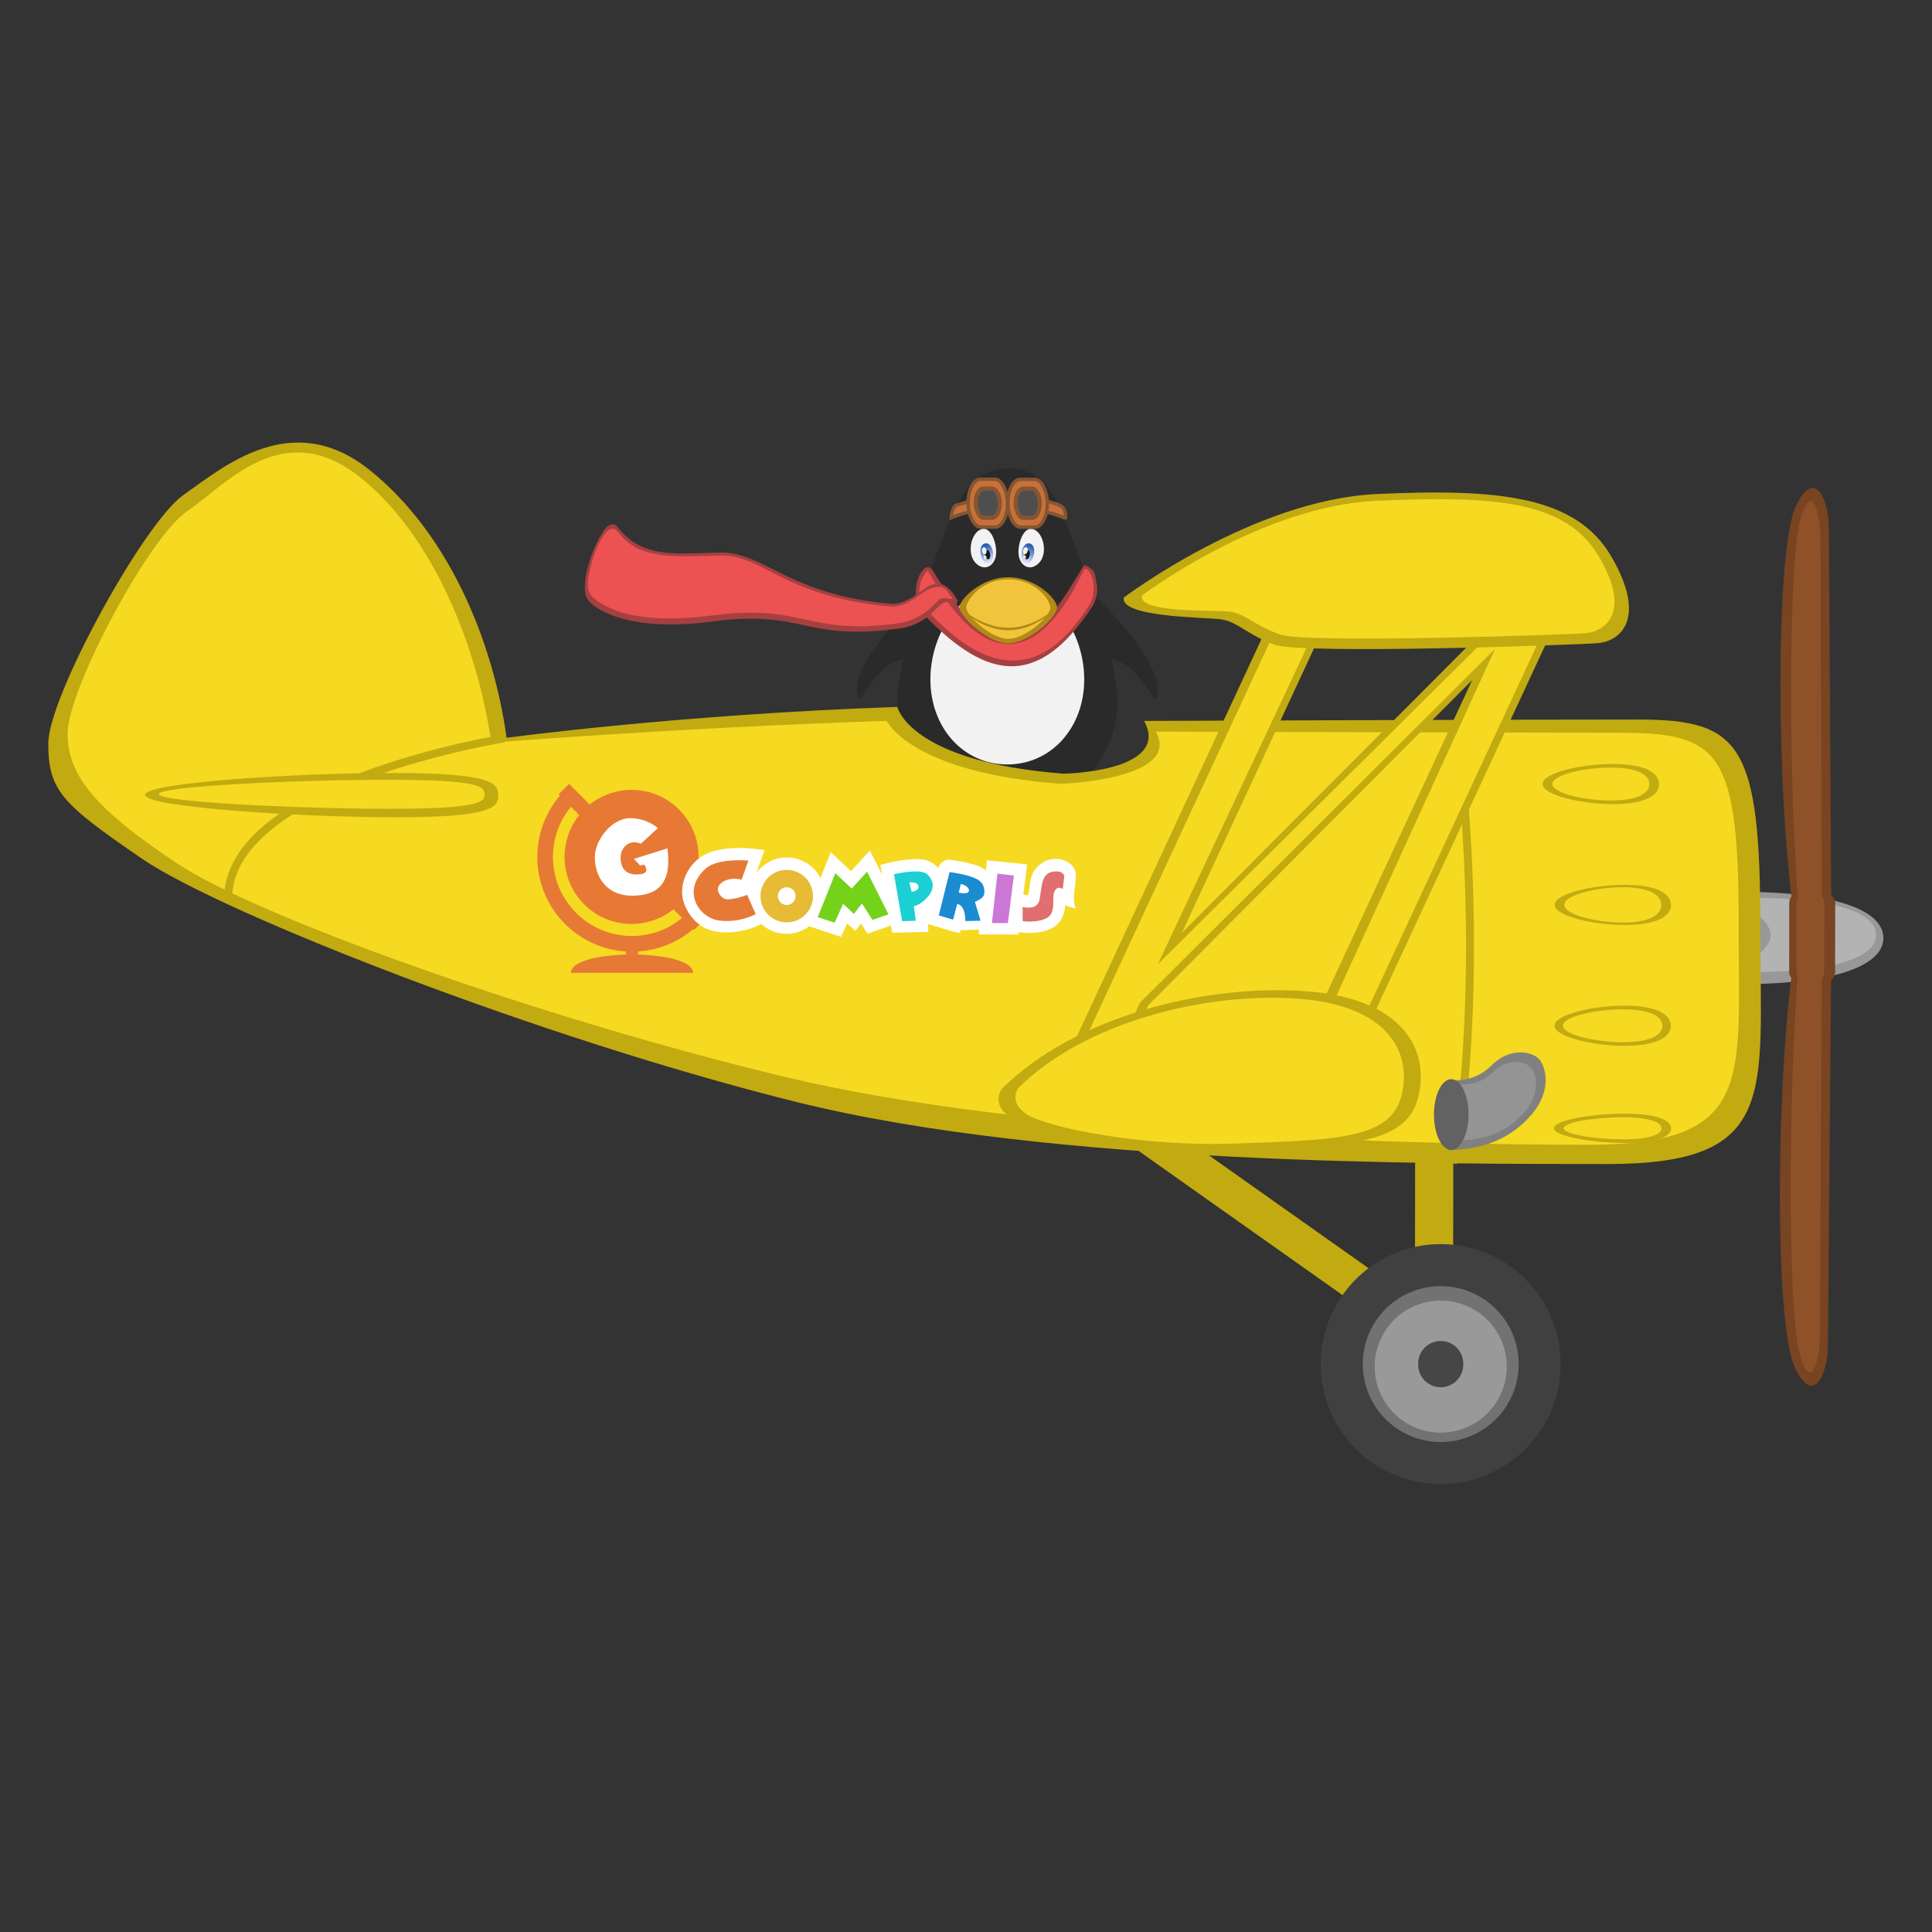 <?xml version="1.0" encoding="UTF-8" standalone="no"?>
<svg
   xmlns:dc="http://purl.org/dc/elements/1.1/"
   xmlns:cc="http://creativecommons.org/ns#"
   xmlns:rdf="http://www.w3.org/1999/02/22-rdf-syntax-ns#"
   xmlns:svg="http://www.w3.org/2000/svg"
   xmlns="http://www.w3.org/2000/svg"
   xmlns:xlink="http://www.w3.org/1999/xlink"
   width="100"
   height="100"
   viewBox="0 0 100 100"
   version="1.1"
   id="svg8">
  <rect x="0" y="0" width="100" height="100" fill="#333333" stroke="none"/>
  <defs
     id="defs2">
    <linearGradient
       gradientTransform="matrix(1,0,0,1.086,0,-53.897)"
       gradientUnits="userSpaceOnUse"
       y2="650.05"
       x2="945.679"
       y1="637.412"
       x1="940.963"
       id="linearGradient4503"
       xlink:href="#linearGradient4497" />
    <linearGradient
       id="linearGradient4497">
      <stop
         id="stop4499"
         offset="0"
         style="stop-color:#275eb1;stop-opacity:1" />
      <stop
         id="stop4501"
         offset="1"
         style="stop-color:#e6ecf9;stop-opacity:1" />
    </linearGradient>
    <linearGradient
       gradientTransform="matrix(-1,0,0,1.086,1919.998,-53.897)"
       gradientUnits="userSpaceOnUse"
       y2="650.05"
       x2="945.679"
       y1="637.412"
       x1="940.963"
       id="linearGradient4503-2"
       xlink:href="#linearGradient4497" />
  </defs>
  <g
     id="layer1"
     transform="matrix(0.766,0,0,0.766,0.968,-760.963)">
    <g
       transform="matrix(0.085,0,0,0.085,35.716,992.785)"
       id="layer1-2">
      <path
         id="path3775-3"
         d="m 402.557,627.341 c 15.456,-0.127 60.592,16.71 59.134,23.104 -0.38,1.666 -16.172,7.307 -22.291,10.189 -3.492,1.645 1.643,6.653 -1.605,7.053 -3.248,0.4 -12.102,-3.213 -19.215,-3.703 -9.139,-0.63 -26.51,1.962 -30.385,1.576 -3.876,-0.386 -8.974,-28.106 -6.811,-29.111 6.421,-2.958 16.604,-8.771 21.172,-9.108 z"
         style="display:inline;opacity:0.99;fill:#a78014;fill-opacity:1;stroke:none" />
      <path
         id="path3775"
         d="m 329.454,627.342 c -15.456,-0.127 -60.592,16.71 -59.134,23.104 0.38,1.666 16.172,7.307 22.291,10.189 3.492,1.645 -1.643,6.653 1.604,7.053 3.248,0.4 12.102,-3.213 19.215,-3.703 9.138,-0.63 26.51,1.962 30.385,1.576 3.876,-0.386 8.974,-28.106 6.811,-29.111 -6.421,-2.958 -16.604,-8.771 -21.172,-9.108 z"
         style="display:inline;fill:#a78014;fill-opacity:1;stroke:none" />
      <g
         transform="translate(-594.614,-196.854)"
         id="g4667"
         style="display:inline">
        <path
           style="display:inline;fill:#e2a70e;fill-opacity:1;stroke:none"
           d="m 921.346,828.775 c -13.481,-0.111 -52.851,12.576 -51.579,18.152 0.331,1.453 14.106,4.373 19.443,6.887 3.046,1.435 0.311,5.803 3.144,6.152 2.833,0.349 8.812,-2.802 15.015,-3.23 7.971,-0.549 25.123,1.967 28.504,1.63 3.38,-0.337 3.828,-22.771 1.941,-23.648 -5.601,-2.58 -12.483,-5.65 -16.467,-5.944 z"
           id="path3775-9" />
        <path
           style="display:inline;fill:#e2a70e;fill-opacity:1;stroke:none"
           d="m 999.311,828.775 c 13.482,-0.111 52.851,12.576 51.579,18.152 -0.331,1.453 -14.106,4.373 -19.443,6.887 -3.046,1.435 -0.311,5.803 -3.144,6.152 -2.833,0.349 -8.812,-2.802 -15.015,-3.23 -7.971,-0.549 -25.123,1.967 -28.504,1.63 -3.38,-0.337 -3.828,-22.771 -1.941,-23.648 5.601,-2.58 12.483,-5.65 16.467,-5.944 z"
           id="path3775-9-3" />
      </g>
      <g
         transform="translate(-594.286,-196.854)"
         style="display:inline;fill:#2a2a2a;fill-opacity:1"
         id="g4602">
        <path
           style="color:#000000;display:inline;overflow:visible;visibility:visible;fill:#2a2a2a;fill-opacity:1;fill-rule:nonzero;stroke:none;stroke-width:0.5;marker:none;enable-background:accumulate"
           d="m 1047.581,761.802 c 0,48.369 -39.211,87.581 -87.581,87.581 -48.369,0 -87.581,-39.211 -87.581,-87.581 0,-24.185 13.803,-71.409 29.652,-112.587 15.849,-41.178 25.492,-72.499 59.033,-72.499 33.542,0 40.975,31.321 56.824,72.499 15.849,41.178 29.652,88.402 29.652,112.587 z"
           id="path2992" />
        <path
           style="fill:#2a2a2a;fill-opacity:1;stroke:none"
           d="m 1037.622,728.006 c 23.716,-0.381 36.089,30.199 40.177,32.407 10.97,-19.992 -30.476,-66.345 -51.727,-85.46 -12.132,-10.912 6.473,51.314 11.55,53.053 z"
           id="path3807" />
        <path
           style="display:inline;fill:#2a2a2a;fill-opacity:1;stroke:none"
           d="m 882.378,728.006 c -23.716,-0.381 -36.089,30.199 -40.177,32.407 -10.97,-19.992 30.476,-66.345 51.727,-85.46 12.132,-10.912 -6.473,51.314 -11.55,53.053 z"
           id="path3807-7" />
      </g>
      <path
         id="path3829"
         d="m 426.857,547.626 c 0,38.441 -26.27,67.604 -61.143,67.604 -34.873,0 -61.143,-29.163 -61.143,-67.604 0,-38.441 26.27,-75.604 61.143,-75.604 34.873,0 61.143,37.163 61.143,75.604 z"
         style="color:#000000;display:inline;overflow:visible;visibility:visible;fill:#f2f2f2;fill-opacity:1;fill-rule:nonzero;stroke:none;stroke-width:0.5;marker:none;enable-background:accumulate" />
      <g
         transform="translate(-594.254,-196.854)"
         id="g4625"
         style="display:inline">
        <path
           style="fill:#f2f2f5;fill-opacity:1;stroke:none"
           d="m 939.016,625.167 c 8.223,-3.274 13.362,12.734 11.801,21.21 -1.561,8.476 -9.504,12.463 -16.25,5.306 -6.746,-7.156 -3.774,-23.242 4.449,-26.516 z"
           id="path2999" />
        <path
           style="display:inline;fill:url(#linearGradient4503);fill-opacity:1;stroke:none"
           d="m 942.972,636.293 c 6.989,-0.193 7.867,17.204 1.526,16.26 -6.341,-0.944 -8.515,-16.067 -1.526,-16.26 z"
           id="path3769-9" />
        <path
           style="fill:#171717;fill-opacity:1;stroke:none"
           d="m 943.913,641.709 c 2.95,-0.086 3.321,7.676 0.644,7.255 -2.677,-0.421 -3.594,-7.168 -0.644,-7.255 z"
           id="path3769" />
        <path
           style="display:inline;fill:#f2f2f5;fill-opacity:1;stroke:none"
           d="m 980.921,625.167 c -8.223,-3.274 -13.362,12.734 -11.801,21.21 1.561,8.476 9.504,12.463 16.25,5.306 6.746,-7.156 3.774,-23.242 -4.449,-26.516 z"
           id="path2999-2" />
        <path
           style="display:inline;fill:url(#linearGradient4503-2);fill-opacity:1;stroke:none"
           d="m 977.026,636.293 c -6.989,-0.193 -7.867,17.204 -1.526,16.26 6.341,-0.944 8.515,-16.067 1.526,-16.26 z"
           id="path3769-9-5" />
        <path
           style="display:inline;fill:#171717;fill-opacity:1;stroke:none"
           d="m 976.087,641.709 c -2.95,-0.086 -3.321,7.676 -0.644,7.255 2.677,-0.421 3.594,-7.168 0.644,-7.255 z"
           id="path3769-6" />
        <path
           style="display:inline;fill:#ffffff;fill-opacity:0.902;stroke:none"
           d="m 941.33,639.499 c 2.594,-0.065 2.92,5.77 0.567,5.453 -2.354,-0.317 -3.161,-5.389 -0.567,-5.453 z"
           id="path3769-2" />
        <path
           style="display:inline;fill:#ffffff;fill-opacity:0.767;stroke:none"
           d="m 942.099,645.818 c 1.705,-0.034 1.919,3.048 0.372,2.88 -1.547,-0.167 -2.077,-2.846 -0.372,-2.88 z"
           id="path3769-2-0" />
        <path
           style="display:inline;fill:#ffffff;fill-opacity:0.902;stroke:none"
           d="m 974.668,639.499 c -2.594,-0.065 -2.92,5.77 -0.567,5.453 2.354,-0.317 3.161,-5.389 0.567,-5.453 z"
           id="path3769-2-9" />
        <path
           style="display:inline;fill:#ffffff;fill-opacity:0.767;stroke:none"
           d="m 973.898,645.818 c -1.705,-0.034 -1.919,3.048 -0.372,2.88 1.547,-0.167 2.077,-2.846 0.372,-2.88 z"
           id="path3769-2-0-2" />
      </g>
    </g>
    <path
       d="m 63.018,1028.402 c 0,0 3.575,-1.578 7.662,0.013 l 0.047,2e-4 c 0,0 0.094,-0.577 -0.328,-0.816 -0.422,-0.238 -2.02,-0.615 -3.663,-0.618 -1.643,0 -2.99,0.47 -3.342,0.571 -0.352,0.102 -0.376,0.848 -0.376,0.848 z"
       id="path10619-1-4"
       style="fill:#c87137;stroke:#855534;stroke-width:0.229;stroke-linecap:butt;stroke-linejoin:miter;stroke-miterlimit:4;stroke-dasharray:none;stroke-opacity:1" />
    <rect
       width="2.661"
       height="3.231"
       rx="0.841"
       ry="1.585"
       x="65.019"
       y="1025.676"
       id="rect10654-21-3"
       style="color:#000000;display:inline;overflow:visible;visibility:visible;fill:#c87137;fill-opacity:1;fill-rule:nonzero;stroke:#855534;stroke-width:0.232;stroke-linecap:round;stroke-linejoin:round;stroke-miterlimit:4;stroke-dasharray:none;stroke-dashoffset:0;stroke-opacity:1;marker:none;enable-background:accumulate"
       transform="matrix(1,0.002,-8.4203028e-4,1,0,0)" />
    <rect
       width="2.661"
       height="3.231"
       rx="0.841"
       ry="1.585"
       x="67.707"
       y="1025.676"
       id="rect10654-2-0-9"
       style="color:#000000;display:inline;overflow:visible;visibility:visible;fill:#c87137;fill-opacity:1;fill-rule:nonzero;stroke:#855534;stroke-width:0.232;stroke-linecap:round;stroke-linejoin:round;stroke-miterlimit:4;stroke-dasharray:none;stroke-dashoffset:0;stroke-opacity:1;marker:none;enable-background:accumulate"
       transform="matrix(1,0.002,-8.4203028e-4,1,0,0)" />
    <path
       style="fill:#a64040;fill-opacity:1;stroke:none;stroke-width:0.721;stroke-linecap:round;stroke-linejoin:round;stroke-miterlimit:4;stroke-dasharray:none;stroke-opacity:1"
       d="m 61.442,1031.753 c -0.013,-10e-5 -0.025,4e-4 -0.037,0 -0.087,0 -0.17,0.043 -0.231,0.106 -0.477,0.483 -0.672,1.325 -0.492,2.478 0.009,0.06 0.033,0.116 0.07,0.164 4.409,4.824 8.021,5.75 11.868,-0.207 0.005,-0.013 0.01,-0.018 0.015,-0.027 0.237,-0.544 0.299,-1.016 0.202,-1.421 -0.098,-0.405 -0.064,-0.74 -0.347,-0.963 -0.171,-0.135 -0.45,-0.376 -0.561,-0.189 -0.84,1.367 -1.904,3.316 -3.171,4.146 -0.833,0.524 -1.992,0.765 -3.12,0.261 -1.129,-0.505 -2.399,-1.67 -3.899,-4.173 -0.062,-0.106 -0.174,-0.171 -0.296,-0.176 z"
       id="path10615-4-3" />
    <rect
       width="1.622"
       height="1.97"
       rx="0.513"
       ry="0.966"
       x="65.538"
       y="1026.306"
       id="rect10654-0-90-6"
       style="color:#000000;display:inline;overflow:visible;visibility:visible;fill:#4e4e4e;fill-opacity:1;fill-rule:nonzero;stroke:#855534;stroke-width:0.283;stroke-linecap:round;stroke-linejoin:round;stroke-miterlimit:4;stroke-dasharray:none;stroke-dashoffset:0;stroke-opacity:1;marker:none;enable-background:accumulate"
       transform="matrix(1,0.002,-8.4203028e-4,1,0,0)" />
    <path
       d="m 61.037,1034.281 c 5.105,5.782 8.627,4.192 11.215,0.16 0.772,-1.023 0.219,-2.718 -0.244,-2.564 -0.539,0.977 -4.613,10.838 -10.578,0.091 -0.357,0.362 -0.707,0.969 -0.537,2.053 z"
       id="path10615-4-3-1"
       style="fill:#ec5252;fill-opacity:1;stroke:none;stroke-width:0.72;stroke-linecap:round;stroke-linejoin:round;stroke-miterlimit:4;stroke-dasharray:none;stroke-opacity:1" />
    <path
       style="fill:#a64040;fill-opacity:1;stroke:none;stroke-width:0.514;stroke-linecap:round;stroke-linejoin:round;stroke-miterlimit:4;stroke-dasharray:none;stroke-opacity:1"
       d="m 40.183,1028.855 c -0.118,-0.016 -0.217,0.022 -0.295,0.071 -0.156,0.094 -0.272,0.237 -0.397,0.418 -0.251,0.362 -0.511,0.891 -0.733,1.475 -0.221,0.584 -0.401,1.22 -0.472,1.789 -0.071,0.567 -0.062,1.085 0.246,1.434 0.004,0 0.137,0.164 0.415,0.361 0.282,0.2 0.72,0.451 1.358,0.672 1.275,0.442 3.343,0.765 6.557,0.345 3.154,-0.412 4.666,-0.071 6.259,0.265 1.593,0.336 3.265,0.663 6.558,0.182 a 0.257,0.257 0 0 0 0.012,0 c 1.106,-0.215 1.73,-0.731 2.155,-1.144 0.213,-0.207 0.38,-0.384 0.524,-0.487 0.144,-0.103 0.242,-0.138 0.407,-0.115 a 0.257,0.257 0 0 0 0.124,-0.013 c 0.004,0.013 0.037,0.055 0.037,0.055 a 0.257,0.257 0 0 0 0.461,-0.23 c 0,0 -0.143,-0.288 -0.387,-0.565 -0.245,-0.276 -0.631,-0.584 -1.115,-0.49 -0.462,0.09 -0.816,0.43 -1.247,0.729 -0.427,0.297 -0.909,0.569 -1.54,0.627 -3.459,-0.271 -5.627,-1.129 -7.294,-1.926 -1.672,-0.799 -2.865,-1.565 -4.354,-1.548 -1.412,0.017 -2.751,0.144 -3.934,-0.018 -1.178,-0.161 -2.195,-0.589 -3.06,-1.706 -0.058,-0.086 -0.165,-0.167 -0.283,-0.182 z"
       id="path10617-6-3" />
    <rect
       width="1.622"
       height="1.97"
       rx="0.513"
       ry="0.966"
       x="68.236"
       y="1026.306"
       id="rect10654-0-9-5-0"
       style="color:#000000;display:inline;overflow:visible;visibility:visible;fill:#4e4e4e;fill-opacity:1;fill-rule:nonzero;stroke:#855534;stroke-width:0.283;stroke-linecap:round;stroke-linejoin:round;stroke-miterlimit:4;stroke-dasharray:none;stroke-dashoffset:0;stroke-opacity:1;marker:none;enable-background:accumulate"
       transform="matrix(1,0.002,-8.4203028e-4,1,0,0)" />
    <path
       style="fill:#ec5252;fill-opacity:1;stroke:none;stroke-width:0.514;stroke-linecap:round;stroke-linejoin:round;stroke-miterlimit:4;stroke-dasharray:none;stroke-opacity:1"
       d="m 40.183,1029.16 c -0.118,-0.016 -0.217,0.022 -0.295,0.07 -0.156,0.094 -0.272,0.237 -0.397,0.418 -0.572,0.882 -0.795,1.829 -1.001,2.796 -0.071,0.567 -0.062,0.922 0.246,1.271 0.443,0.485 1.142,0.756 1.63,0.973 1.275,0.442 3.281,0.745 6.496,0.325 3.154,-0.412 4.666,-0.07 6.259,0.265 1.593,0.336 3.195,0.72 6.489,0.239 1.458,-0.319 2.035,-1.044 2.566,-1.551 0.182,-0.216 0.582,-0.086 0.582,-0.086 0.627,0.06 0.216,-0.059 0.016,-0.478 -0.245,-0.276 -0.394,-0.388 -0.878,-0.293 -0.462,0.09 -0.831,0.386 -1.261,0.686 -0.427,0.297 -0.894,0.57 -1.526,0.627 -3.459,-0.271 -5.627,-1.072 -7.294,-1.869 -1.672,-0.799 -2.845,-1.606 -4.334,-1.589 -1.412,0.017 -2.853,0.124 -4.036,-0.038 -1.178,-0.162 -2.113,-0.467 -2.979,-1.584 -0.058,-0.086 -0.165,-0.167 -0.283,-0.182 z"
       id="path10617-6-3-7" />
    <path
       id="path3792"
       d="m 70.161,1034.466 c 0,0.679 -1.943,2.433 -3.294,2.433 -1.351,0 -3.294,-1.821 -3.294,-2.433 0,-0.543 1.475,-2.036 3.294,-2.036 1.819,0 3.294,1.448 3.294,2.036 z"
       style="color:#000000;display:inline;overflow:visible;visibility:visible;fill:#b28b16;fill-opacity:1;fill-rule:nonzero;stroke:none;stroke-width:0.417;marker:none;enable-background:accumulate" />
    <path
       id="path3792-7"
       d="m 69.708,1034.494 c 0,0.586 -1.676,2.098 -2.841,2.098 -1.165,0 -2.841,-1.571 -2.841,-2.098 0,-0.469 0.964,-1.926 2.841,-1.926 1.877,0 2.841,1.419 2.841,1.926 z"
       style="color:#000000;display:inline;overflow:visible;visibility:visible;fill:#f1c43c;fill-opacity:1;fill-rule:nonzero;stroke:none;stroke-width:0.417;marker:none;enable-background:accumulate" />
    <path
       id="path3803"
       d="m 63.692,1034.536 -0.005,0.061 c 0,0 1.367,1.419 3.181,1.419 1.814,0 3.181,-1.419 3.181,-1.419 l -0.005,-0.061 c 0,0 -1.406,1.305 -3.176,1.305 -1.77,0 -3.176,-1.305 -3.176,-1.305 z"
       style="color:#000000;font-style:normal;font-variant:normal;font-weight:normal;font-stretch:normal;font-size:medium;line-height:normal;font-family:Sans;-inkscape-font-specification:Sans;text-indent:0;text-align:start;text-decoration:none;text-decoration-line:none;letter-spacing:normal;word-spacing:normal;text-transform:none;writing-mode:lr-tb;direction:ltr;baseline-shift:baseline;text-anchor:start;display:inline;overflow:visible;visibility:visible;fill:#b28b16;fill-opacity:1;stroke:none;stroke-width:0.833px;marker:none;enable-background:accumulate" />
    <path
       style="color:#000000;display:inline;overflow:visible;visibility:visible;fill:#989898;fill-opacity:1;fill-rule:nonzero;stroke:none;stroke-width:1.096;stroke-linecap:round;stroke-linejoin:round;stroke-miterlimit:4;stroke-dasharray:none;stroke-dashoffset:0;stroke-opacity:1;marker:none;enable-background:accumulate"
       id="path9886-9-6"
       d="m 126,1056.815 c -0.001,1.724 -2.9,3.118 -9.748,3.11 -2.287,0 1.138,-1.315 1.14,-3.039 0.001,-1.724 -3.42,-3.208 -1.133,-3.205 6.982,0.013 9.743,1.409 9.741,3.134 z" />
    <path
       style="color:#000000;display:inline;overflow:visible;visibility:visible;fill:#b3b3b3;fill-opacity:1;fill-rule:nonzero;stroke:none;stroke-width:1.096;stroke-linecap:round;stroke-linejoin:round;stroke-miterlimit:4;stroke-dasharray:none;stroke-dashoffset:0;stroke-opacity:1;marker:none;enable-background:accumulate"
       id="path9886-9-6-2"
       d="m 125.508,1056.609 c -10e-4,1.387 -2.493,2.509 -8.381,2.502 -1.966,0 1.258,-1.123 1.26,-2.51 0.001,-1.387 -3.22,-2.515 -1.254,-2.513 6.002,0.013 8.376,1.134 8.374,2.521 z" />
    <path
       style="fill:#784421;fill-opacity:1;stroke:none;stroke-width:1.096;stroke-linecap:round;stroke-linejoin:round;stroke-miterlimit:4;stroke-dasharray:none;stroke-opacity:1"
       id="path9891-4-6"
       d="m 122.477,1054.637 -0.157,-25.48 c 0.021,-1.788 -0.929,-4.301 -2.241,-1.515 -1.383,2.937 -1.331,19.306 -0.126,27.568" />
    <path
       style="display:inline;fill:#784421;fill-opacity:1;stroke:none;stroke-width:1.096;stroke-linecap:round;stroke-linejoin:round;stroke-miterlimit:4;stroke-dasharray:none;stroke-opacity:1"
       id="path9891-8-3-9"
       d="m 122.472,1058.822 -0.217,25.48 c 0.017,1.788 -0.94,4.299 -2.245,1.509 -1.376,-2.941 -1.286,-19.309 -0.061,-27.568" />
    <rect
       style="color:#000000;display:inline;overflow:visible;visibility:visible;fill:#784421;fill-opacity:1;fill-rule:nonzero;stroke:none;stroke-width:1.096;stroke-linecap:round;stroke-linejoin:round;stroke-miterlimit:4;stroke-dasharray:none;stroke-dashoffset:0;stroke-opacity:1;marker:none;enable-background:accumulate"
       id="rect9889-1-9"
       y="1053.641"
       x="120.891"
       ry="0.628"
       rx="0.645"
       height="5.979"
       width="3.103"
       transform="rotate(0.068)" />
    <g
       transform="matrix(0.408,4.8368655e-4,-4.838284e-4,0.408,-370.454,906.175)"
       id="g9882-0-3"
       style="fill:#c2aa11;fill-opacity:1;stroke:none;stroke-width:1;stroke-linecap:round;stroke-linejoin:round;stroke-miterlimit:4;stroke-dasharray:none">
      <rect
         width="6.32"
         height="37.11"
         x="1139.726"
         y="403.508"
         id="rect9858-1-4"
         style="color:#000000;display:inline;overflow:visible;visibility:visible;fill:#c2aa11;fill-opacity:1;fill-rule:nonzero;stroke:none;stroke-width:1.316;stroke-linecap:round;stroke-linejoin:round;stroke-miterlimit:4;stroke-dasharray:none;stroke-dashoffset:0;stroke-opacity:1;marker:none;enable-background:accumulate" />
      <rect
         width="6.125"
         height="54.741"
         x="301.037"
         y="1125.266"
         transform="rotate(-54.805)"
         id="rect9858-7-2-9"
         style="color:#000000;display:inline;overflow:visible;visibility:visible;fill:#c2aa11;fill-opacity:1;fill-rule:nonzero;stroke:none;stroke-width:1.316;stroke-linecap:round;stroke-linejoin:round;stroke-miterlimit:4;stroke-dasharray:none;stroke-dashoffset:0;stroke-opacity:1;marker:none;enable-background:accumulate" />
    </g>
    <path
       d="m 32.966,1043.278 c 0,0 11.579,-1.574 26.405,-2.086 0,0 0.79,3.706 11.246,4.512 0,0 7.28,-0.124 5.431,-3.566 0,0 26.878,-0.101 33.427,-0.093 6.883,0.013 8.225,1.636 8.21,14.254 -0.013,11.033 1.285,15.795 -10.363,15.781 -11.648,-0.013 -37.46,0.087 -54.662,-4.167 -17.203,-4.255 -38.9,-12.749 -44.323,-16.461 -5.423,-3.712 -6.34,-4.614 -6.337,-7.79 0.004,-3.176 6.48,-14.941 9.13,-16.791 2.65,-1.849 7.301,-5.921 12.591,-1.681 5.29,4.241 8.327,11.469 9.246,18.086 z"
       id="path9759-79-0"
       style="fill:#c2aa11;fill-opacity:1;stroke:none;stroke-width:0.537;stroke-linecap:round;stroke-linejoin:round;stroke-miterlimit:4;stroke-dasharray:none;stroke-opacity:1" />
    <path
       d="m 31.937,1043.611 c 0,0 12.285,-0.997 26.715,-1.479 0,0 1.583,3.496 11.759,4.256 0,0 8.225,-0.279 6.426,-3.527 0,0 25.02,0.068 31.395,0.076 6.699,0.013 8.005,1.218 7.99,13.12 -0.013,10.407 1.088,14.736 -10.249,14.723 -11.337,-0.013 -37.435,-0.568 -54.178,-4.582 -16.743,-4.013 -35.745,-10.886 -41.022,-14.387 -5.278,-3.501 -7.473,-5.817 -7.47,-8.813 0.004,-2.996 5.493,-13.279 8.072,-15.024 2.579,-1.744 6.416,-6.399 11.564,-2.399 5.148,4 8.105,11.795 8.999,18.037 z"
       id="path9759-79-0-0"
       style="fill:#f6d921;fill-opacity:1;stroke:none;stroke-width:0.537;stroke-linecap:round;stroke-linejoin:round;stroke-miterlimit:4;stroke-dasharray:none;stroke-opacity:1" />
    <path
       style="color:#000000;font-style:normal;font-variant:normal;font-weight:normal;font-stretch:normal;font-size:medium;line-height:normal;font-family:sans-serif;text-indent:0;text-align:start;text-decoration:none;text-decoration-line:none;text-decoration-style:solid;text-decoration-color:#000000;letter-spacing:normal;word-spacing:normal;text-transform:none;writing-mode:lr-tb;direction:ltr;baseline-shift:baseline;text-anchor:start;white-space:normal;clip-rule:nonzero;display:inline;overflow:visible;visibility:visible;opacity:1;isolation:auto;mix-blend-mode:normal;color-interpolation:sRGB;color-interpolation-filters:linearRGB;solid-color:#000000;solid-opacity:1;fill:#c2aa11;fill-opacity:1;fill-rule:nonzero;stroke:none;stroke-width:0.537;stroke-linecap:round;stroke-linejoin:round;stroke-miterlimit:4;stroke-dasharray:none;stroke-dashoffset:0;stroke-opacity:1;color-rendering:auto;image-rendering:auto;shape-rendering:auto;text-rendering:auto;enable-background:accumulate"
       d="m 97.109,1042.044 a 0.269,0.269 0 0 0 -0.247,0.311 c 0,0 2.127,14.436 -0.036,29.413 a 0.269,0.269 0 0 0 0.532,0.077 c 2.177,-15.074 0.034,-29.567 0.034,-29.567 a 0.269,0.269 0 0 0 -0.283,-0.233 z"
       id="path9915-9-7" />
    <path
       d="m 104.195,1085.608 a 8.107,8.105 0 1 1 -16.215,-0.02 8.107,8.105 0 1 1 16.215,0.02 z"
       id="path9812-1-4"
       style="color:#000000;display:inline;overflow:visible;visibility:visible;fill:#404040;fill-opacity:1;fill-rule:nonzero;stroke:none;stroke-width:0.537;stroke-linecap:round;stroke-linejoin:round;stroke-miterlimit:4;stroke-dasharray:none;stroke-dashoffset:0;stroke-opacity:1;marker:none;enable-background:accumulate" />
    <path
       d="m 101.355,1085.604 a 5.267,5.265 0 1 1 -10.534,-0.013 5.267,5.265 0 1 1 10.534,0.013 z"
       id="path9812-3-6-6"
       style="color:#000000;display:inline;overflow:visible;visibility:visible;fill:#727272;fill-opacity:1;fill-rule:nonzero;stroke:none;stroke-width:0.537;stroke-linecap:round;stroke-linejoin:round;stroke-miterlimit:4;stroke-dasharray:none;stroke-dashoffset:0;stroke-opacity:1;marker:none;enable-background:accumulate" />
    <path
       d="m 100.55,1085.776 a 4.462,4.461 0 1 1 -8.924,-0.013 4.462,4.461 0 1 1 8.924,0.013 z"
       id="path9812-3-6-6-2"
       style="color:#000000;display:inline;overflow:visible;visibility:visible;fill:#999999;fill-opacity:1;fill-rule:nonzero;stroke:none;stroke-width:0.537;stroke-linecap:round;stroke-linejoin:round;stroke-miterlimit:4;stroke-dasharray:none;stroke-dashoffset:0;stroke-opacity:1;marker:none;enable-background:accumulate" />
    <path
       d="m 97.61,1085.6 a 1.523,1.522 0 1 1 -3.045,0 1.523,1.522 0 1 1 3.045,0 z"
       id="path9812-3-2-5-6"
       style="color:#000000;display:inline;overflow:visible;visibility:visible;fill:#464646;fill-opacity:1;fill-rule:nonzero;stroke:none;stroke-width:0.537;stroke-linecap:round;stroke-linejoin:round;stroke-miterlimit:4;stroke-dasharray:none;stroke-dashoffset:0;stroke-opacity:1;marker:none;enable-background:accumulate" />
    <path
       d="m 111.648,1054.574 c -8.3e-4,0.749 -0.945,1.356 -3.116,1.353 -2.171,0 -4.747,-0.613 -4.746,-1.362 8.4e-4,-0.749 2.578,-1.354 4.749,-1.351 2.171,0 3.114,0.611 3.113,1.361 z"
       id="path9917-5-9"
       style="color:#000000;display:inline;overflow:visible;visibility:visible;fill:#c2aa11;fill-opacity:1;fill-rule:nonzero;stroke:none;stroke-width:0.537;stroke-linecap:round;stroke-linejoin:round;stroke-miterlimit:4;stroke-dashoffset:0;stroke-opacity:1;marker:none;enable-background:accumulate" />
    <path
       d="m 110.841,1046.407 c -8.3e-4,0.749 -0.945,1.356 -3.116,1.353 -2.171,0 -4.747,-0.613 -4.746,-1.362 8.4e-4,-0.749 2.578,-1.354 4.749,-1.351 2.171,0 3.114,0.611 3.113,1.361 z"
       id="path9917-9-29-4"
       style="color:#000000;display:inline;overflow:visible;visibility:visible;fill:#c2aa11;fill-opacity:1;fill-rule:nonzero;stroke:none;stroke-width:0.537;stroke-linecap:round;stroke-linejoin:round;stroke-miterlimit:4;stroke-dashoffset:0;stroke-opacity:1;marker:none;enable-background:accumulate" />
    <path
       d="m 111.639,1062.739 c -8.4e-4,0.749 -0.945,1.356 -3.116,1.353 -2.171,0 -4.747,-0.613 -4.746,-1.362 8.4e-4,-0.749 2.578,-1.354 4.749,-1.351 2.171,0 3.114,0.611 3.113,1.361 z"
       id="path9917-9-2-3-0"
       style="color:#000000;display:inline;overflow:visible;visibility:visible;fill:#c2aa11;fill-opacity:1;fill-rule:nonzero;stroke:none;stroke-width:0.537;stroke-linecap:round;stroke-linejoin:round;stroke-miterlimit:4;stroke-dashoffset:0;stroke-opacity:1;marker:none;enable-background:accumulate" />
    <path
       d="m 111.66,1069.669 c -6.4e-4,0.546 -0.951,0.988 -3.139,0.985 -2.187,0 -4.783,-0.448 -4.782,-0.995 6.4e-4,-0.546 2.597,-0.986 4.784,-0.983 2.187,0 3.137,0.447 3.136,0.993 z"
       id="path9917-9-2-9-6-9"
       style="color:#000000;display:inline;overflow:visible;visibility:visible;fill:#c2aa11;fill-opacity:1;fill-rule:nonzero;stroke:none;stroke-width:0.46;stroke-linecap:round;stroke-linejoin:round;stroke-miterlimit:4;stroke-dashoffset:0;stroke-opacity:1;marker:none;enable-background:accumulate" />
    <path
       style="color:#000000;font-style:normal;font-variant:normal;font-weight:normal;font-stretch:normal;font-size:medium;line-height:normal;font-family:sans-serif;text-indent:0;text-align:start;text-decoration:none;text-decoration-line:none;text-decoration-style:solid;text-decoration-color:#000000;letter-spacing:normal;word-spacing:normal;text-transform:none;writing-mode:lr-tb;direction:ltr;baseline-shift:baseline;text-anchor:start;white-space:normal;clip-rule:nonzero;display:inline;overflow:visible;visibility:visible;opacity:1;isolation:auto;mix-blend-mode:normal;color-interpolation:sRGB;color-interpolation-filters:linearRGB;solid-color:#000000;solid-opacity:1;fill:#c2aa11;fill-opacity:1;fill-rule:nonzero;stroke:none;stroke-width:0.537px;stroke-linecap:butt;stroke-linejoin:miter;stroke-miterlimit:4;stroke-dasharray:none;stroke-dashoffset:0;stroke-opacity:1;color-rendering:auto;image-rendering:auto;shape-rendering:auto;text-rendering:auto;enable-background:accumulate"
       d="m 32.743,1043.059 c 0,0 -4.677,0.746 -9.366,2.482 -2.345,0.869 -4.696,1.984 -6.48,3.397 -1.784,1.413 -3.015,3.146 -3.018,5.217 h 0.537 c 0.003,-1.859 1.103,-3.443 2.814,-4.799 1.711,-1.355 4.018,-2.456 6.332,-3.313 4.627,-1.714 9.265,-2.456 9.265,-2.456 l -0.085,-0.531 z"
       id="path9988-5-0" />
    <path
       d="m 32.406,1047.16 c -8.4e-4,0.827 -0.444,1.497 -7.035,1.489 -6.591,-0.013 -16.834,-0.69 -16.833,-1.517 0.001,-0.827 10.245,-1.485 16.836,-1.477 6.591,0.013 7.032,0.679 7.031,1.505 z"
       id="path9992-8-7"
       style="color:#000000;display:inline;overflow:visible;visibility:visible;fill:#c2aa11;fill-opacity:1;fill-rule:nonzero;stroke:none;stroke-width:0.537;stroke-linecap:round;stroke-linejoin:round;stroke-miterlimit:4;stroke-dashoffset:0;stroke-opacity:1;marker:none;enable-background:accumulate" />
    <path
       d="m 31.485,1047.1 c -7.8e-4,0.541 -0.41,0.979 -6.492,0.974 -6.082,0 -15.535,-0.451 -15.534,-0.992 7.7e-4,-0.541 9.455,-0.971 15.537,-0.966 6.082,0 6.489,0.444 6.488,0.985 z"
       id="path9992-8-7-9"
       style="color:#000000;display:inline;overflow:visible;visibility:visible;fill:#f6d921;fill-opacity:1;fill-rule:nonzero;stroke:none;stroke-width:0.537;stroke-linecap:round;stroke-linejoin:round;stroke-miterlimit:4;stroke-dashoffset:0;stroke-opacity:1;marker:none;enable-background:accumulate" />
    <path
       style="color:#000000;display:inline;overflow:visible;visibility:visible;fill:#c2aa11;fill-opacity:1;fill-rule:nonzero;stroke:none;stroke-width:0.537;stroke-linecap:round;stroke-linejoin:round;stroke-miterlimit:4;stroke-dasharray:none;marker:none;enable-background:accumulate"
       id="rect9765-0-9"
       d="m 85.397,1033.55 -14.067,30.285 h 3.841 l 1.155,-2.487 21.889,-21.97 -11.366,24.471 h 3.841 l 14.067,-30.285 h -3.841 l -0.444,0.956 -21.871,21.932 10.637,-22.902 z" />
    <path
       style="color:#000000;display:inline;overflow:visible;visibility:visible;fill:#f6d921;fill-opacity:1;fill-rule:nonzero;stroke:none;stroke-width:0.537;stroke-linecap:round;stroke-linejoin:round;stroke-miterlimit:4;stroke-dasharray:none;marker:none;enable-background:accumulate"
       id="rect9765-0-9-0"
       d="m 86.048,1033.55 -14.067,30.285 2.621,-0.159 1.155,-2.487 24.005,-23.924 -11.529,25.203 1.888,1.388 14.067,-30.285 h -3.272 l -1.339,2.584 -22.603,22.42 11.533,-24.53 z" />
    <path
       style="fill:#c2aa11;fill-opacity:1;stroke:none;stroke-width:0.537;stroke-linecap:round;stroke-linejoin:round;stroke-miterlimit:4;stroke-dasharray:none;stroke-opacity:1"
       id="path9761-3-8"
       d="m 74.673,1033.8 c 0,0 8.744,-6.606 17.083,-6.993 8.339,-0.387 13.501,0.148 15.879,4.253 2.378,4.105 0.655,5.691 -0.933,5.821 -1.589,0.131 -19.988,0.77 -21.84,0.107 -1.852,-0.664 -2.513,-1.591 -3.704,-1.725 -1.191,-0.134 -6.751,-0.14 -6.484,-1.463 z" />
    <path
       style="fill:#c2aa11;fill-opacity:1;stroke:none;stroke-width:0.537;stroke-linecap:round;stroke-linejoin:round;stroke-miterlimit:4;stroke-dasharray:none;stroke-opacity:1"
       id="path9763-0-5"
       d="m 66.427,1067.004 c 0,0 -0.795,1.058 0.659,1.986 1.455,0.928 8.336,2.392 15.22,2.135 6.883,-0.257 11.251,-0.251 12.182,-3.294 0.93,-3.042 -0.521,-6.882 -7.404,-7.419 -6.882,-0.537 -15.754,1.702 -20.657,6.592 z" />
    <path
       d="m 96.544,1066.371 c 0,0 1.637,0.376 2.949,-0.932 1.312,-1.308 2.715,-0.932 3.183,-0.511 0.467,0.422 1.027,2.107 -0.473,3.836 -1.5,1.729 -3.419,2.335 -5.619,2.379"
       id="path10167-6-0"
       style="fill:#808080;stroke:none;stroke-width:0.537px;stroke-linecap:butt;stroke-linejoin:miter;stroke-opacity:1" />
    <path
       d="m 97.195,1066.659 c 0,0 1.316,0.302 2.37,-0.749 1.054,-1.052 2.182,-0.749 2.558,-0.41 0.376,0.339 0.825,1.693 -0.38,3.083 -1.205,1.39 -2.748,1.877 -4.516,1.912"
       id="path10167-6-0-0"
       style="fill:#949494;fill-opacity:1;stroke:none;stroke-width:0.537px;stroke-linecap:butt;stroke-linejoin:miter;stroke-opacity:1" />
    <path
       d="m 97.967,1068.735 a 1.168,2.384 0.068 1 1 -2.336,0 1.168,2.384 0.068 1 1 2.336,0 z"
       id="path10165-7-6"
       style="color:#000000;display:inline;overflow:visible;visibility:visible;fill:#626262;fill-opacity:1;fill-rule:nonzero;stroke:none;stroke-width:0.48;stroke-linecap:round;stroke-linejoin:round;stroke-miterlimit:4;stroke-dasharray:none;stroke-dashoffset:0;stroke-opacity:1;marker:none;enable-background:accumulate" />
    <path
       style="fill:#f6d921;fill-opacity:1;stroke:none;stroke-width:0.537;stroke-linecap:round;stroke-linejoin:round;stroke-miterlimit:4;stroke-dasharray:none;stroke-opacity:1"
       id="path9761-3-8-3"
       d="m 75.893,1033.668 c 0,0 8,-6.056 15.862,-6.406 7.862,-0.35 12.729,-0.029 14.97,3.684 2.242,3.712 0.618,5.146 -0.88,5.264 -1.498,0.117 -18.845,0.697 -20.591,0.097 -1.746,-0.6 -2.369,-1.439 -3.492,-1.56 -1.123,-0.121 -6.12,0.117 -5.869,-1.079 z" />
    <path
       style="fill:#f6d921;fill-opacity:1;stroke:none;stroke-width:0.537;stroke-linecap:round;stroke-linejoin:round;stroke-miterlimit:4;stroke-dasharray:none;stroke-opacity:1"
       id="path9763-0-5-6"
       d="m 67.549,1066.935 c 0,0 -0.732,0.965 0.607,1.812 1.339,0.847 7.67,2.183 14.004,1.949 6.334,-0.234 10.353,-0.23 11.209,-3.006 0.856,-2.777 -0.48,-6.28 -6.812,-6.771 -6.333,-0.49 -14.495,1.553 -19.007,6.016 z" />
    <path
       d="m 110.19,1046.407 c -6.9e-4,0.614 -0.788,1.112 -2.6,1.109 -1.811,0 -3.961,-0.503 -3.96,-1.117 6.9e-4,-0.614 2.151,-1.11 3.963,-1.108 1.811,0 2.598,0.501 2.597,1.116 z"
       id="path9917-9-29-4-6"
       style="color:#000000;display:inline;overflow:visible;visibility:visible;fill:#f6d921;fill-opacity:1;fill-rule:nonzero;stroke:none;stroke-width:0.537;stroke-linecap:round;stroke-linejoin:round;stroke-miterlimit:4;stroke-dashoffset:0;stroke-opacity:1;marker:none;enable-background:accumulate" />
    <path
       d="m 110.997,1054.573 c -6.9e-4,0.659 -0.788,1.193 -2.6,1.191 -1.811,0 -3.961,-0.539 -3.96,-1.199 6.9e-4,-0.659 2.151,-1.191 3.963,-1.189 1.811,0 2.598,0.538 2.597,1.197 z"
       id="path9917-5-9-2"
       style="color:#000000;display:inline;overflow:visible;visibility:visible;fill:#f6d921;fill-opacity:1;fill-rule:nonzero;stroke:none;stroke-width:0.537;stroke-linecap:round;stroke-linejoin:round;stroke-miterlimit:4;stroke-dashoffset:0;stroke-opacity:1;marker:none;enable-background:accumulate" />
    <path
       d="m 111.069,1062.739 c -7.2e-4,0.615 -0.808,1.112 -2.664,1.11 -1.856,0 -4.059,-0.503 -4.058,-1.117 7.2e-4,-0.615 2.205,-1.11 4.061,-1.108 1.856,0 2.662,0.501 2.662,1.116 z"
       id="path9917-9-2-3-0-6"
       style="color:#000000;display:inline;overflow:visible;visibility:visible;fill:#f6d921;fill-opacity:1;fill-rule:nonzero;stroke:none;stroke-width:0.537;stroke-linecap:round;stroke-linejoin:round;stroke-miterlimit:4;stroke-dashoffset:0;stroke-opacity:1;marker:none;enable-background:accumulate" />
    <path
       d="m 111.008,1069.668 c -5.3e-4,0.411 -0.795,0.744 -2.623,0.742 -1.828,0 -3.996,-0.338 -3.996,-0.749 5.4e-4,-0.411 2.17,-0.743 3.998,-0.741 1.828,0 2.621,0.336 2.621,0.748 z"
       id="path9917-9-2-9-6-9-1"
       style="color:#000000;display:inline;overflow:visible;visibility:visible;fill:#f6d921;fill-opacity:1;fill-rule:nonzero;stroke:none;stroke-width:0.46;stroke-linecap:round;stroke-linejoin:round;stroke-miterlimit:4;stroke-dashoffset:0;stroke-opacity:1;marker:none;enable-background:accumulate" />
    <path
       style="fill:#8f5127;fill-opacity:1;stroke:none;stroke-width:1.096;stroke-linecap:round;stroke-linejoin:round;stroke-miterlimit:4;stroke-dasharray:none;stroke-opacity:1"
       d="m 121.063,1027.294 c -0.195,0.018 -0.423,0.362 -0.672,1.207 -0.802,2.721 -0.809,17.297 -0.171,25.593 -0.057,0.106 -0.095,0.236 -0.095,0.386 l -0.004,4.583 c -1.1e-4,0.143 0.036,0.267 0.088,0.371 -0.644,8.307 -0.657,22.802 0.139,25.518 0.794,2.707 1.375,0.27 1.365,-1.464 l 0.129,-23.936 c 0.098,-0.111 0.166,-0.281 0.166,-0.485 l 0.004,-4.583 c 1.6e-4,-0.204 -0.067,-0.374 -0.165,-0.485 l -0.093,-24.028 c 0.009,-1.193 -0.261,-2.718 -0.69,-2.676 z"
       id="path9891-4-6-8" />
    <g
       id="g4879"
       transform="matrix(0.016,1.9316796e-5,-1.9322461e-5,0.016,34.543,1052.086)"
       style="display:inline;opacity:1;stroke:#696da3;stroke-width:1.122;stroke-opacity:1">
      <g
         id="g4893">
        <rect
           rx="2.195874e-06"
           y="339.825"
           x="405.303"
           height="64.536"
           width="51.614"
           id="rect5300"
           style="color:#000000;clip-rule:nonzero;display:inline;overflow:visible;visibility:visible;opacity:1;isolation:auto;mix-blend-mode:normal;color-interpolation:sRGB;color-interpolation-filters:linearRGB;solid-color:#000000;solid-opacity:1;fill:#e77936;fill-opacity:0.973;fill-rule:nonzero;stroke:none;stroke-width:2;stroke-linecap:butt;stroke-linejoin:miter;stroke-miterlimit:4;stroke-dasharray:none;stroke-dashoffset:0;stroke-opacity:1;marker:none;color-rendering:auto;image-rendering:auto;shape-rendering:auto;text-rendering:auto;enable-background:accumulate"
           transform="rotate(-0.068)" />
        <path
           id="path4182"
           d="M 129.781,-310.377 C 66.185,-237.542 31.111,-144.132 31.049,-47.427 31.31,173.554 210.611,352.482 431.528,352.221 528.236,352 621.593,316.754 694.317,252.988 L 647.31,206.079 C 587.112,257.497 510.608,285.847 431.449,286.072 247.055,286.29 97.397,136.942 97.178,-47.506 97.098,-126.732 125.202,-203.401 176.434,-263.82 Z"
           style="color:#000000;clip-rule:nonzero;display:inline;overflow:visible;visibility:visible;opacity:1;isolation:auto;mix-blend-mode:normal;color-interpolation:sRGB;color-interpolation-filters:linearRGB;solid-color:#000000;solid-opacity:1;fill:#e77936;fill-opacity:1;fill-rule:nonzero;stroke:none;stroke-width:2;stroke-linecap:butt;stroke-linejoin:miter;stroke-miterlimit:4;stroke-dasharray:none;stroke-dashoffset:0;stroke-opacity:1;marker:none;color-rendering:auto;image-rendering:auto;shape-rendering:auto;text-rendering:auto;enable-background:accumulate" />
        <rect
           transform="matrix(0.706,-0.708,0.708,0.706,0,0)"
           style="color:#000000;clip-rule:nonzero;display:inline;overflow:visible;visibility:visible;opacity:1;isolation:auto;mix-blend-mode:normal;color-interpolation:sRGB;color-interpolation-filters:linearRGB;solid-color:#000000;solid-opacity:1;fill:#e77936;fill-opacity:1;fill-rule:nonzero;stroke:none;stroke-width:2;stroke-linecap:butt;stroke-linejoin:miter;stroke-miterlimit:4;stroke-dasharray:none;stroke-dashoffset:0;stroke-opacity:1;marker:none;color-rendering:auto;image-rendering:auto;shape-rendering:auto;text-rendering:auto;enable-background:accumulate"
           id="rect4180-3"
           width="63.028"
           height="809.807"
           x="305.66"
           y="-134.736"
           rx="2.6814989e-06"
           ry="0" />
        <ellipse
           style="color:#000000;clip-rule:nonzero;display:inline;overflow:visible;visibility:visible;opacity:1;isolation:auto;mix-blend-mode:normal;color-interpolation:sRGB;color-interpolation-filters:linearRGB;solid-color:#000000;solid-opacity:1;fill:#e77935;fill-opacity:1;fill-rule:nonzero;stroke:none;stroke-width:18.948;stroke-linecap:butt;stroke-linejoin:miter;stroke-miterlimit:4;stroke-dasharray:none;stroke-dashoffset:0;stroke-opacity:1;marker:none;color-rendering:auto;image-rendering:auto;shape-rendering:auto;text-rendering:auto;enable-background:accumulate"
           id="path4848-5"
           cx="429.39"
           cy="-47.39"
           rx="283.075"
           ry="283.158"
           transform="rotate(-0.068)" />
        <path
           id="rect5297"
           d="m 689.701,441.413 -258.068,0.306 -258.068,0.306 c -0.061,-51.629 128.942,-77.596 257.976,-77.749 129.034,-0.153 258.098,25.509 258.159,77.137 z"
           style="color:#000000;clip-rule:nonzero;display:inline;overflow:visible;visibility:visible;opacity:1;isolation:auto;mix-blend-mode:normal;color-interpolation:sRGB;color-interpolation-filters:linearRGB;solid-color:#000000;solid-opacity:1;fill:#e77936;fill-opacity:1;fill-rule:nonzero;stroke:none;stroke-width:2;stroke-linecap:butt;stroke-linejoin:miter;stroke-miterlimit:4;stroke-dasharray:none;stroke-dashoffset:0;stroke-opacity:1;marker:none;color-rendering:auto;image-rendering:auto;shape-rendering:auto;text-rendering:auto;enable-background:accumulate" />
        <path
           d="m 539.938,-169.588 c 0,0 -43.36,-41.961 -117.492,-41.961 -74.132,-0.006 -148.264,89.518 -148.264,165.048 -0.004,75.531 43.36,162.251 158.055,162.251 114.695,-0.016 167.846,-60.145 148.264,-200.016 l -141.271,44.759 26.576,27.974 16.785,-4.196 c 0,0 27.974,34.968 -13.987,40.563 -41.961,5.595 -79.727,-5.595 -85.322,-58.746 -5.595,-53.151 36.367,-90.916 85.322,-69.936 z"
           id="path8810-6-7-0-4-9-8-3"
           style="display:inline;opacity:1;fill:#ffffff;fill-opacity:1;fill-rule:evenodd;stroke:none;stroke-width:18.948;stroke-linecap:butt;stroke-linejoin:miter;stroke-miterlimit:4;stroke-dasharray:none;stroke-opacity:1" />
      </g>
    </g>
    <g
       id="g4913"
       transform="matrix(0.016,1.9100086e-5,-1.9105686e-5,0.016,35.333,1049.597)"
       style="display:inline;fill:#ffffff;fill-opacity:1;stroke:#696da3;stroke-width:1.134;stroke-opacity:1">
      <path
         style="fill:#ffffff;fill-opacity:1;fill-rule:evenodd;stroke:none;stroke-width:5.973px;stroke-linecap:butt;stroke-linejoin:miter;stroke-opacity:1"
         d="m 835.582,69.258 c -54.771,0.063 -111.977,6.985 -159.621,36.021 -55.984,36.868 -90.642,106.514 -80.449,173.531 12.263,60.488 54.861,116.498 114.276,136.739 56.745,18.273 118.374,10.929 174.374,-6.409 29.817,-9.963 58.063,-24.361 84.154,-41.852 -23.588,-52.925 -46.673,-106.238 -70.57,-158.922 -2.663,-0.872 -1.912,-2.215 -0.698,-4.634 14.43,-42.032 30.137,-83.608 44.771,-125.573 -35.233,-4.641 -70.63,-9.154 -106.236,-8.902 z"
         id="path8816-2-7-3-0-1-9-6" />
      <path
         style="fill:#ffffff;fill-opacity:1;stroke:none;stroke-width:5.972;stroke-linecap:round;stroke-linejoin:round;stroke-miterlimit:4;stroke-dasharray:none;stroke-dashoffset:0;stroke-opacity:1"
         d="m 1032.344,109.24 c -81.919,0.063 -156.399,72.789 -157.846,154.803 -4.613,80.497 61.059,158.619 141.6,166.4 77.248,10.549 158.323,-43.758 175.696,-120.214 19.122,-71.573 -18.533,-154.703 -86.776,-184.901 -22.543,-10.885 -47.628,-16.552 -72.674,-16.088 z"
         id="path8818-2-9-3-3-6-3-7" />
      <path
         style="fill:#ffffff;fill-opacity:1;fill-rule:evenodd;stroke:none;stroke-width:5.973px;stroke-linecap:butt;stroke-linejoin:miter;stroke-opacity:1"
         d="m 1384.643,81.463 c -25.875,28.458 -51.749,56.917 -77.623,85.375 -28.511,-26.74 -57.022,-53.479 -85.533,-80.219 -40.31,101.012 -80.624,202.023 -120.934,303.035 54.798,18.271 109.595,36.541 164.393,54.812 8.613,-19.109 17.227,-38.217 25.84,-57.326 11.489,10.764 22.979,21.527 34.469,32.291 8.076,-10.484 16.15,-20.97 24.225,-31.455 9.214,14.262 18.427,28.525 27.641,42.787 52.848,-18.567 105.696,-37.13 158.545,-55.693 -49.689,-98.586 -99.377,-197.173 -149.065,-295.76 -0.652,0.717 -1.305,1.435 -1.957,2.152 z"
         id="path8820-6-1-2-3-3-9-5" />
      <path
         style="fill:#ffffff;fill-opacity:1;fill-rule:evenodd;stroke:none;stroke-width:5.973px;stroke-linecap:butt;stroke-linejoin:miter;stroke-opacity:1"
         d="m 1582.121,115.428 c -51.269,0.332 -101.608,11.773 -150.994,24.562 16.675,95.544 33.348,191.089 50.023,286.633 50.609,-1.27 101.219,-2.541 151.828,-3.812 1.98,-27.004 -2.867,-53.824 -6.041,-80.535 39.275,-24.53 70.921,-65.527 75.068,-112.695 2.794,-52.482 -37.659,-104.805 -90.342,-111.968 -9.742,-1.73 -19.662,-2.238 -29.543,-2.184 z"
         id="path8822-4-7-7-8-0-5-3" />
      <path
         style="fill:#ffffff;fill-opacity:1;fill-rule:evenodd;stroke:none;stroke-width:5.973px;stroke-linecap:butt;stroke-linejoin:miter;stroke-opacity:1"
         d="m 1718.252,117.775 c -25.115,1.223 -45.262,24.791 -46.225,49.266 -18.194,72.768 -36.223,145.583 -54.301,218.383 49.188,13.512 97.382,30.901 147.123,42.207 3.362,0.051 4.477,-15.408 8.039,-13.26 18.673,3.02 37.462,-2.031 56.212,-0.537 30.197,-0.653 60.398,-1.161 90.585,-2.187 -8.395,-35.228 -20.469,-59.328 -29.685,-94.333 34.21,-29.28 40.641,-84.22 16.12,-121.555 -19.309,-33.114 -55.329,-53.148 -92.105,-60.561 -31.236,-9.013 -63.498,-13.941 -95.763,-17.423 z"
         id="path8824-1-3-9-3-5-4-5" />
      <path
         style="fill:#ffffff;fill-opacity:1;fill-rule:evenodd;stroke:none;stroke-width:5.973px;stroke-linecap:butt;stroke-linejoin:miter;stroke-opacity:1"
         d="m 1880.689,122.107 c -11.432,103.71 -22.867,207.419 -34.299,311.129 l 167.356,0.02 c 12.369,-98.645 24.741,-197.29 37.113,-295.936 -62.262,-5.716 -107.694,-11.451 -169.955,-17.166 l -0.109,0.994 z"
         id="path8826-2-9-7-3-5-9-6" />
      <path
         style="fill:#ffffff;fill-opacity:1;fill-rule:evenodd;stroke:none;stroke-width:5.973px;stroke-linecap:butt;stroke-linejoin:miter;stroke-opacity:1"
         d="m 2169.611,114.018 c -49.697,-0.147 -95.926,39.341 -103.885,88.339 -5.753,21.553 -4.19,44.761 -11.791,65.544 -18.713,-1.569 -35.771,-10.479 -54.227,-13.479 -5.886,-1.401 -11.796,-2.699 -17.703,-4.006 0,55.325 0,110.65 0,165.975 55.533,14.131 116.85,16.32 169.863,-8.227 35.926,-15.448 57.122,-54.273 59.338,-92.217 0.633,-2.466 -1.147,-8.582 2.678,-5.578 13.54,6.501 28.169,10.373 42.875,13.18 -14.876,-36.256 -5.551,-75.256 -1.733,-112.718 1.86,-20.562 4.638,-44.286 -8.989,-61.713 -17.053,-24.237 -47.549,-35.618 -76.426,-35.1 z"
         id="path8828-8-6-1-7-9-7-2" />
    </g>
    <g
       id="g4992"
       transform="matrix(0.016,1.9100086e-5,-1.9105686e-5,0.016,35.333,1053.896)"
       style="display:inline;stroke:#696da3;stroke-width:1.134;stroke-opacity:1">
      <path
         style="display:inline;fill:#e77936;fill-opacity:1;fill-rule:evenodd;stroke:none;stroke-width:5.973px;stroke-linecap:butt;stroke-linejoin:miter;stroke-opacity:1"
         id="path8816-2-7-3-0-1-9-7"
         d="m 844.481,-65.347 28.798,-80.635 c 0,0 -128.874,-13.048 -181.429,34.558 -97.791,88.582 -35.446,201.459 53.997,218.147 87.835,12.959 158.391,-26.638 158.391,-26.638 l -35.998,-81.355 c 0,0 -75.596,28.798 -98.634,15.119 -23.039,-13.679 -32.398,-41.038 -17.999,-58.317 14.399,-17.279 48.957,-32.398 92.875,-20.879 z" />
      <path
         style="display:inline;fill:#e7bb36;fill-opacity:1;stroke:none;stroke-width:5.972;stroke-linecap:round;stroke-linejoin:round;stroke-miterlimit:4;stroke-dasharray:none;stroke-dashoffset:0;stroke-opacity:1"
         id="path8818-2-9-3-3-6-3-5"
         d="m 1035.27,-107.104 c -61.202,0 -110.873,49.671 -110.873,110.873 0,61.202 49.671,110.873 110.873,110.873 61.202,0 110.874,-49.671 110.874,-110.873 0,-61.202 -49.671,-110.873 -110.874,-110.873 z m 0,73.436 c 20.666,5e-5 37.438,16.772 37.438,37.438 5e-4,20.666 -16.772,37.438 -37.438,37.438 -20.666,-1e-5 -37.438,-16.772 -37.438,-37.438 0,-20.666 16.772,-37.438 37.438,-37.438 z" />
      <path
         style="display:inline;fill:#75d21b;fill-opacity:1;fill-rule:evenodd;stroke:none;stroke-width:5.973px;stroke-linecap:butt;stroke-linejoin:miter;stroke-opacity:1"
         id="path8820-6-1-2-3-3-9-3"
         d="m 1166.302,92.324 74.156,-185.749 69.116,64.796 64.796,-71.276 90.715,179.989 -67.676,23.759 -44.637,-69.116 -33.838,43.917 -45.357,-42.478 -35.998,79.915 z" />
      <path
         style="display:inline;fill:#1bd0d2;fill-opacity:1;fill-rule:evenodd;stroke:none;stroke-width:5.973px;stroke-linecap:butt;stroke-linejoin:miter;stroke-opacity:1"
         id="path8822-4-7-7-8-0-5-5"
         d="m 1571.278,-100.984 c -39.724,1.301 -83.155,11.879 -83.155,11.879 l 34.558,197.988 57.597,-1.44 -7.92,-62.636 c 0,0 21.599,0.72 55.437,-35.278 33.838,-35.998 29.518,-71.996 0.72,-98.634 -10.799,-9.989 -33.402,-12.66 -57.237,-11.879 z m -12.599,45.717 c 10.142,-0.303 30.696,1.795 33.118,16.919 3.229,20.165 -29.158,23.399 -29.158,23.399 l -9.719,-39.598 c 0,-0.202 2.379,-0.619 5.76,-0.72 z" />
      <path
         style="display:inline;fill:#1b8bd2;fill-opacity:1;fill-rule:evenodd;stroke:none;stroke-width:5.973px;stroke-linecap:butt;stroke-linejoin:miter;stroke-opacity:1"
         id="path8824-1-3-9-3-5-4-6"
         d="m 1722.829,-98.465 -45.357,182.869 60.476,17.999 17.279,-66.236 c 36.718,5.76 34.558,71.996 34.558,71.996 l 64.076,-1.44 -23.759,-79.915 c 37.438,-13.679 38.878,-32.398 38.878,-32.398 0,0 9.36,-40.318 -28.078,-61.916 -37.438,-21.599 -118.073,-30.958 -118.073,-30.958 z m 47.517,50.397 c 17.279,1.44 40.318,17.999 33.118,31.678 -7.2,13.679 -41.757,4.32 -41.757,4.32 z" />
      <path
         style="display:inline;fill:#cc77d6;fill-opacity:1;fill-rule:evenodd;stroke:none;stroke-width:5.973px;stroke-linecap:butt;stroke-linejoin:miter;stroke-opacity:1"
         id="path8826-2-9-7-3-5-9-2"
         d="m 1924.923,-92.217 69.565,7.939 -25.199,200.868 -67.405,-0.02 z" />
      <path
         style="display:inline;fill:#e16f6f;fill-opacity:1;fill-rule:evenodd;stroke:none;stroke-width:5.973px;stroke-linecap:butt;stroke-linejoin:miter;stroke-opacity:1"
         id="path8828-8-6-1-7-9-7-9"
         d="m 2031.691,48.407 c 0,0 61.916,17.279 71.276,-30.958 9.36,-48.237 5.76,-107.994 52.557,-117.353 46.797,-9.359 51.837,17.279 51.837,17.279 l -6.48,55.437 c 0,0 -20.879,-17.999 -34.558,9.359 -13.679,27.358 10.079,92.155 -34.558,113.753 -44.637,21.599 -100.074,12.239 -100.074,12.239 z" />
    </g>
  </g>
</svg>

